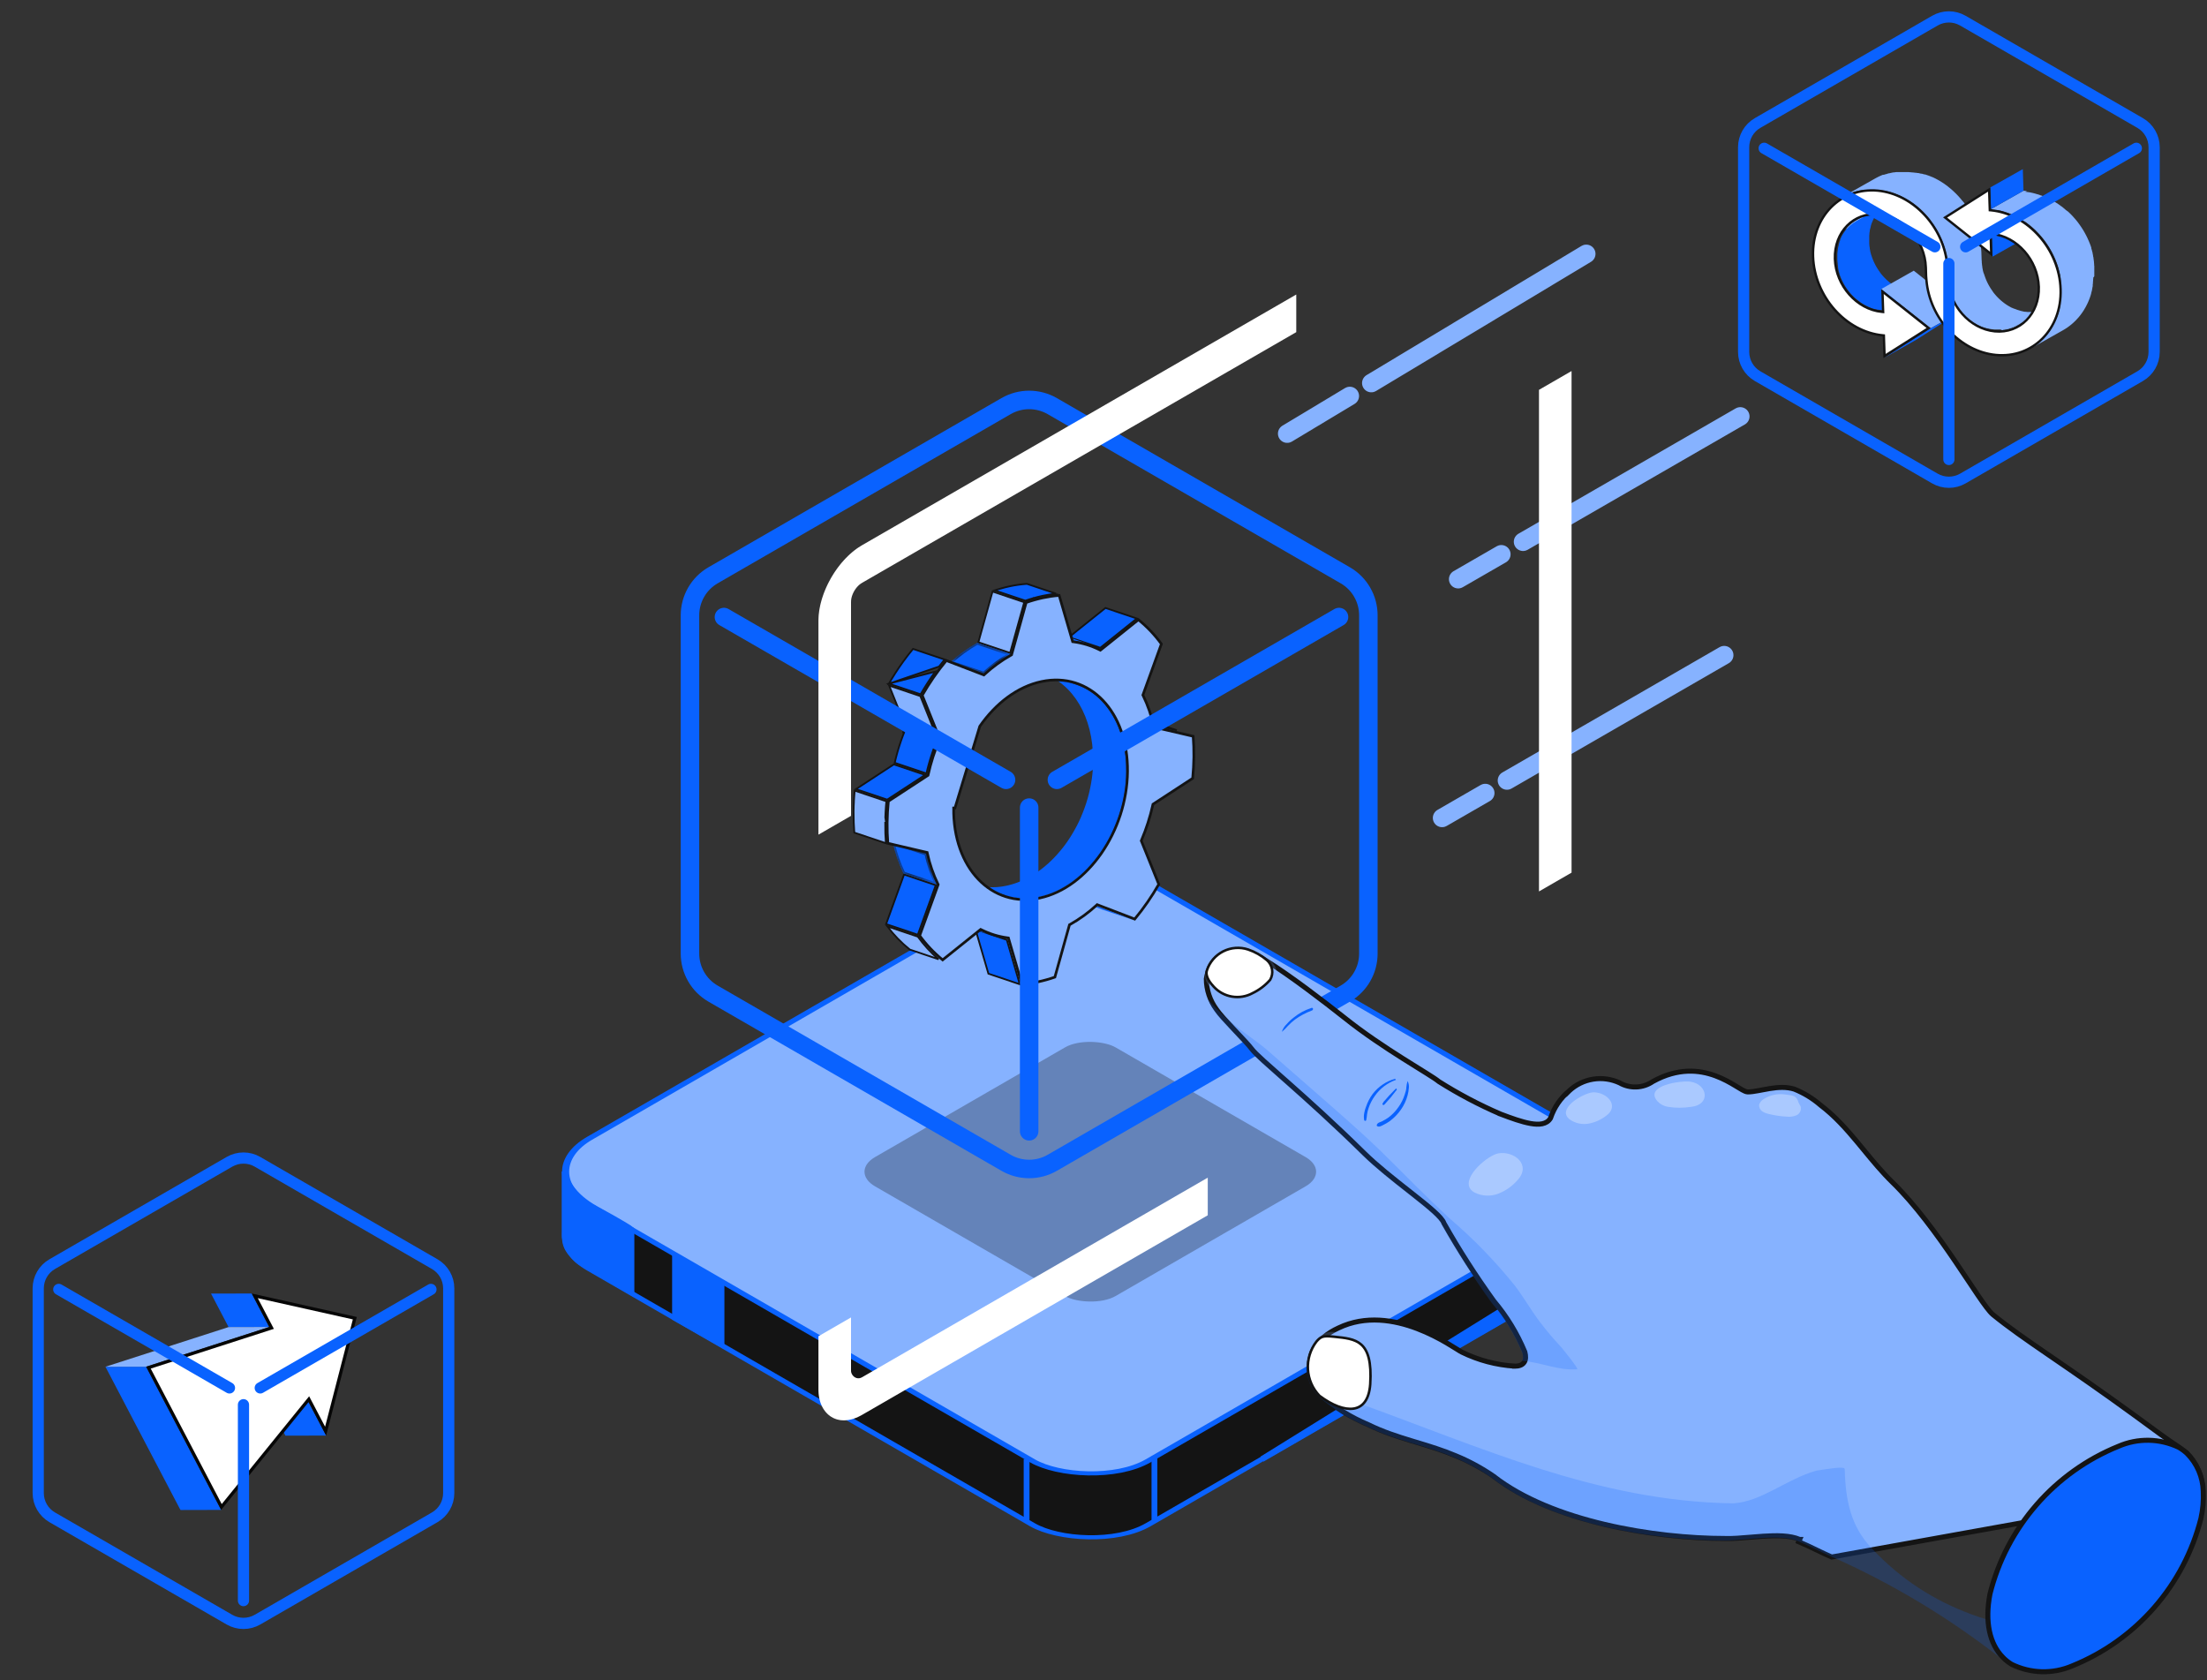 <svg width="176" height="134" viewBox="0 0 176 134" fill="none" xmlns="http://www.w3.org/2000/svg">
<rect x="0" y="0" width="176" height="134" fill="#333333" stroke="none"/>
<g clip-path="url(#clip0_1237_9612)">
<path d="M158.84 18.744L161.436 17.281L161.492 19.003L158.896 20.467L158.84 18.744Z" fill="#0962FF"/>
<path d="M148.029 17.556L150.617 16.092C150.278 16.285 149.979 16.541 149.737 16.848L147.148 18.311C147.391 18.005 147.691 17.748 148.031 17.556" fill="#86B2FF"/>
<path d="M152.673 23.31L152.513 23.291H152.458H152.423L152.341 23.274H152.317H152.287L152.145 23.239H152.101H152.077L151.993 23.213H151.969L151.875 23.183C151.69 23.118 151.511 23.04 151.338 22.947C151.27 22.912 151.202 22.872 151.134 22.832L150.934 22.703L150.91 22.684L150.806 22.611L150.783 22.592L150.691 22.519L150.637 22.477L150.557 22.408L150.51 22.366L150.428 22.291L150.373 22.237C150.348 22.213 150.324 22.19 150.3 22.164L150.246 22.107L150.176 22.032L150.124 21.973L150.058 21.895L150.009 21.834L149.924 21.726C149.923 21.721 149.923 21.716 149.924 21.712L149.827 21.578L149.806 21.547L149.715 21.408L149.682 21.352L149.62 21.251L149.585 21.185L149.533 21.088C149.519 21.065 149.51 21.041 149.498 21.018C149.486 20.994 149.465 20.954 149.451 20.921C149.437 20.888 149.427 20.872 149.418 20.848L149.376 20.752C149.364 20.723 149.352 20.695 149.343 20.667C149.329 20.637 149.317 20.607 149.307 20.575C149.296 20.547 149.286 20.519 149.277 20.488L149.242 20.389C149.242 20.373 149.242 20.356 149.225 20.337C149.209 20.319 149.202 20.258 149.192 20.218L149.176 20.166C149.164 20.112 149.15 20.058 149.138 20.003C149.137 19.995 149.137 19.988 149.138 19.98C149.126 19.928 149.117 19.879 149.107 19.827C149.106 19.817 149.106 19.806 149.107 19.796C149.107 19.74 149.089 19.683 149.081 19.629C149.081 19.629 149.081 19.608 149.081 19.599C149.081 19.542 149.07 19.483 149.065 19.427C149.066 19.422 149.066 19.417 149.065 19.413C149.065 19.349 149.065 19.288 149.065 19.227C149.065 19.166 149.065 19.147 149.065 19.107V19.074C149.065 19.05 149.065 19.024 149.065 19.001C149.065 18.977 149.065 18.886 149.065 18.829C149.065 18.817 149.065 18.808 149.065 18.798C149.065 18.747 149.07 18.695 149.079 18.643C149.079 18.643 149.079 18.624 149.079 18.615C149.079 18.558 149.096 18.502 149.105 18.448C149.105 18.448 149.105 18.424 149.105 18.413C149.105 18.354 149.126 18.297 149.14 18.241C149.154 18.184 149.169 18.128 149.185 18.074C149.185 18.062 149.185 18.048 149.185 18.036L149.199 17.994C149.204 17.972 149.211 17.951 149.218 17.93L149.232 17.885L149.253 17.826L149.272 17.777L149.293 17.721L149.314 17.671L149.336 17.622L149.364 17.561L149.385 17.514L149.413 17.455C149.42 17.44 149.428 17.426 149.437 17.412L149.479 17.33L149.498 17.299L149.562 17.191C149.587 17.151 149.613 17.109 149.642 17.069L149.66 17.043L149.752 16.921C149.995 16.612 150.296 16.353 150.637 16.158L148.048 17.622C147.708 17.814 147.408 18.071 147.166 18.377L147.076 18.497C147.069 18.506 147.063 18.515 147.058 18.525C147.029 18.566 147.001 18.605 146.975 18.648L146.909 18.758L146.893 18.789C146.876 18.815 146.862 18.843 146.848 18.869C146.834 18.895 146.848 18.869 146.848 18.888L146.834 18.914L146.806 18.973L146.785 19.02L146.756 19.081V19.104C146.757 19.113 146.757 19.122 146.756 19.13C146.749 19.146 146.743 19.163 146.738 19.18C146.729 19.197 146.722 19.215 146.716 19.234C146.716 19.253 146.702 19.269 146.698 19.286C146.694 19.294 146.69 19.303 146.686 19.311C146.686 19.311 146.686 19.333 146.686 19.344C146.686 19.356 146.686 19.373 146.669 19.389C146.664 19.41 146.658 19.43 146.651 19.45L146.636 19.495C146.637 19.5 146.637 19.506 146.636 19.512C146.636 19.512 146.636 19.526 146.636 19.533C146.622 19.587 146.606 19.643 146.594 19.7C146.582 19.754 146.571 19.813 146.561 19.869C146.56 19.876 146.56 19.883 146.561 19.89C146.561 19.89 146.561 19.89 146.561 19.907C146.561 19.961 146.545 20.017 146.538 20.074C146.539 20.08 146.539 20.087 146.538 20.093L146.523 20.246C146.525 20.253 146.525 20.26 146.523 20.267V20.441V20.512C146.523 20.512 146.523 20.535 146.523 20.547C146.523 20.559 146.523 20.622 146.523 20.66C146.523 20.721 146.523 20.782 146.535 20.843V20.867C146.535 20.921 146.547 20.975 146.554 21.032C146.554 21.032 146.554 21.05 146.554 21.06C146.554 21.069 146.554 21.079 146.554 21.088C146.554 21.135 146.568 21.182 146.575 21.227C146.576 21.238 146.576 21.249 146.575 21.26C146.575 21.279 146.575 21.3 146.575 21.319C146.575 21.338 146.587 21.38 146.594 21.411C146.601 21.441 146.594 21.427 146.594 21.436C146.594 21.481 146.615 21.526 146.627 21.571V21.596L146.641 21.651L146.676 21.768C146.68 21.787 146.686 21.805 146.693 21.822C146.693 21.822 146.693 21.846 146.693 21.855L146.716 21.921C146.716 21.95 146.735 21.98 146.747 22.008L146.782 22.1L146.815 22.185L146.827 22.211C146.827 22.234 146.848 22.258 146.858 22.279L146.891 22.354L146.938 22.448L146.973 22.521L147.025 22.616L147.062 22.684C147.081 22.717 147.1 22.75 147.121 22.783L147.156 22.841C147.185 22.886 147.213 22.931 147.244 22.976L147.265 23.004C147.295 23.051 147.328 23.096 147.361 23.14L147.42 23.218C147.429 23.229 147.438 23.239 147.446 23.251L147.495 23.312L147.564 23.39C147.58 23.409 147.597 23.43 147.615 23.449C147.634 23.467 147.66 23.5 147.684 23.524L147.738 23.58C147.761 23.606 147.787 23.63 147.811 23.653L147.865 23.705L147.881 23.724C147.957 23.792 148.032 23.858 148.117 23.919L148.135 23.936L148.175 23.966C148.253 24.027 148.331 24.086 148.411 24.143C148.491 24.199 148.552 24.235 148.625 24.277C148.698 24.319 148.759 24.355 148.827 24.387C148.896 24.421 148.957 24.453 149.023 24.482C149.084 24.51 149.145 24.533 149.209 24.559L149.392 24.623H149.42L149.564 24.663H149.592L149.724 24.696H149.747H149.766H149.79L149.87 24.712H149.905H149.936H149.957C150.009 24.712 150.063 24.729 150.115 24.733L152.673 23.31Z" fill="#0962FF"/>
<path d="M150.021 23.049L152.615 21.585L156.559 24.715L153.963 26.178L150.021 23.049Z" fill="#86B2FF"/>
<path d="M153.953 17.549L156.542 16.087C156.698 16.286 156.842 16.494 156.975 16.709L154.386 18.172C154.254 17.957 154.11 17.749 153.955 17.549" fill="#86B2FF"/>
<path d="M154.383 18.17L156.971 16.706C157.15 17.004 157.308 17.314 157.442 17.634L154.875 19.111C154.741 18.791 154.584 18.481 154.404 18.184" fill="#86B2FF"/>
<path d="M154.873 19.111L157.462 17.648C157.537 17.826 157.606 18.008 157.667 18.194L155.078 19.657C155.017 19.471 154.946 19.29 154.871 19.111" fill="#86B2FF"/>
<path d="M155.07 19.645L157.659 18.182C157.708 18.328 157.751 18.476 157.788 18.624L155.2 20.088C155.16 19.937 155.117 19.791 155.07 19.645Z" fill="#86B2FF"/>
<path d="M155.199 20.088L157.788 18.624C157.821 18.754 157.851 18.886 157.877 19.017L155.289 20.479C155.263 20.347 155.235 20.218 155.202 20.088" fill="#86B2FF"/>
<path d="M155.287 20.479L157.876 19.017C157.899 19.137 157.918 19.253 157.935 19.38L155.346 20.841C155.329 20.721 155.311 20.606 155.287 20.479Z" fill="#86B2FF"/>
<path d="M153.964 26.178L156.56 24.715L152.797 27.103L150.201 28.567L153.964 26.178Z" fill="#0962FF"/>
<path d="M163.483 24.498C163.051 24.74 162.566 24.871 162.071 24.879H161.8H161.68L161.522 24.861H161.482C161.419 24.861 161.358 24.839 161.296 24.825L161.181 24.799C161.087 24.773 160.993 24.744 160.899 24.715L160.788 24.675L160.649 24.62H160.623L160.477 24.555H160.456L160.325 24.486L160.301 24.472C160.254 24.449 160.209 24.423 160.165 24.395L160.127 24.373L160.014 24.3L159.986 24.282L159.847 24.185L159.821 24.164C159.786 24.138 159.75 24.112 159.717 24.084L159.642 24.023L159.574 23.966L159.501 23.9L159.433 23.839L159.379 23.785C159.355 23.762 159.329 23.738 159.306 23.712L159.251 23.656C159.228 23.632 159.207 23.606 159.183 23.58C159.165 23.562 159.147 23.542 159.131 23.521L159.066 23.444C159.047 23.425 159.03 23.404 159.014 23.383L158.929 23.274V23.26L158.833 23.126L158.811 23.096C158.781 23.051 158.75 23.004 158.722 22.957C158.694 22.91 158.698 22.919 158.689 22.903C158.68 22.886 158.647 22.834 158.628 22.799C158.609 22.764 158.602 22.754 158.59 22.733L158.538 22.637L158.503 22.566L158.456 22.47C158.444 22.446 158.435 22.42 158.423 22.397L158.381 22.3L158.348 22.215L158.312 22.124C158.312 22.095 158.291 22.067 158.282 22.037C158.272 22.006 158.258 21.973 158.249 21.94C158.239 21.907 158.237 21.902 158.232 21.886L158.169 21.724L158.155 21.672C158.141 21.618 158.127 21.564 158.115 21.509C158.115 21.509 158.115 21.493 158.115 21.486C158.103 21.434 158.094 21.385 158.084 21.333C158.085 21.323 158.085 21.312 158.084 21.302C158.084 21.246 158.065 21.189 158.058 21.135C158.058 21.135 158.058 21.114 158.058 21.105C158.058 21.048 158.044 20.989 158.039 20.933V20.919C158.039 20.858 158.039 20.794 158.028 20.733L158.004 20.053L157.976 19.707C157.976 19.631 157.962 19.559 157.952 19.483V19.434C157.954 19.419 157.954 19.404 157.952 19.389C157.784 18.188 157.303 17.052 156.557 16.095L156.522 16.052C156.486 16.005 156.449 15.958 156.409 15.913L156.359 15.852C156.307 15.791 156.256 15.732 156.202 15.673L156.176 15.645C156.129 15.596 156.082 15.544 156.032 15.494L155.976 15.436L155.846 15.313L155.811 15.275L155.787 15.257L155.769 15.238L155.649 15.13L155.625 15.108C155.543 15.04 155.463 14.972 155.378 14.906L155.345 14.876L155.251 14.803L155.175 14.748L155.053 14.661L155.006 14.628C154.895 14.553 154.785 14.485 154.672 14.417L154.533 14.337L154.493 14.318L154.389 14.261L154.364 14.247L154.34 14.235L154.248 14.191L154.201 14.167L154.086 14.115H154.067L153.933 14.056L153.893 14.042L153.796 14.002H153.782L153.742 13.986L153.662 13.958L153.603 13.939L153.526 13.911H153.498H153.465L153.389 13.887L153.328 13.871L153.253 13.849H153.215H153.192L153.116 13.831L153.055 13.816L152.977 13.798H152.93H152.916L152.834 13.781H152.777L152.679 13.765H152.641L152.559 13.753H152.504L152.368 13.736H152.349L152.184 13.722H152.142H152.041H151.726H151.66H151.58H151.474H151.405H151.389H151.311H151.227L151.133 13.734L151.048 13.748H151.036H150.987L150.857 13.774L150.784 13.791L150.669 13.819H150.636L150.57 13.835L150.528 13.849L150.375 13.896H150.356L150.226 13.941L150.168 13.934L150.121 13.951L150.071 13.972L150.008 13.998L149.916 14.04L149.857 14.066L149.758 14.115C149.742 14.122 149.726 14.13 149.711 14.139L149.565 14.216L146.977 15.68C147.024 15.652 147.071 15.626 147.12 15.603L147.167 15.577L147.268 15.53L147.325 15.502L147.419 15.461L147.48 15.436L147.579 15.396L147.624 15.379L147.753 15.332H147.774L147.925 15.285L147.967 15.273L148.066 15.247L148.184 15.219L148.254 15.203L148.384 15.177L148.447 15.165L148.532 15.151L148.624 15.137H148.709H148.805H148.871H148.979H149.052H149.4H149.532H149.575L149.758 15.151L149.895 15.167H149.942L150.031 15.179H150.069L150.172 15.195H150.224L150.311 15.212L150.368 15.226L150.45 15.243L150.509 15.257L150.587 15.278L150.645 15.292L150.723 15.313L150.782 15.332L150.86 15.355L150.918 15.374L150.998 15.4L151.055 15.421L151.135 15.45L151.189 15.471L151.288 15.508L151.325 15.525L151.46 15.582H151.481L151.598 15.636L151.646 15.659L151.735 15.704L151.784 15.73L151.89 15.784L151.928 15.805C151.975 15.831 152.022 15.857 152.067 15.885L152.21 15.972L152.236 15.986L152.373 16.076L152.401 16.095L152.446 16.127C152.49 16.156 152.533 16.186 152.575 16.217L152.643 16.269L152.747 16.346L152.867 16.443L153.006 16.563L153.034 16.586L153.147 16.685L153.175 16.711L153.229 16.765L153.361 16.892L153.415 16.949C153.469 17 153.52 17.055 153.571 17.111L153.585 17.125C153.641 17.186 153.693 17.248 153.745 17.309L153.794 17.368C153.834 17.415 153.872 17.462 153.909 17.511C154.683 18.487 155.178 19.652 155.345 20.886C155.345 20.902 155.345 20.919 155.345 20.935C155.345 21.008 155.364 21.084 155.368 21.171L155.397 21.519L155.42 22.208C155.42 22.27 155.42 22.331 155.42 22.392C155.419 22.397 155.419 22.403 155.42 22.408C155.42 22.462 155.42 22.519 155.437 22.573C155.437 22.573 155.437 22.592 155.437 22.601V22.63L155.458 22.768V22.801C155.458 22.82 155.458 22.841 155.458 22.86C155.458 22.879 155.472 22.921 155.477 22.952V22.978C155.477 23.023 155.496 23.067 155.507 23.112V23.138L155.521 23.192L155.557 23.312L155.573 23.364C155.574 23.375 155.574 23.386 155.573 23.397C155.573 23.42 155.59 23.442 155.597 23.463L155.627 23.55L155.663 23.639L155.698 23.726C155.698 23.726 155.698 23.743 155.698 23.752C155.698 23.762 155.719 23.797 155.729 23.82L155.764 23.896C155.778 23.929 155.794 23.959 155.809 23.99L155.844 24.063C155.863 24.093 155.879 24.126 155.896 24.157L155.933 24.225L155.992 24.324L156.027 24.383C156.053 24.428 156.084 24.472 156.112 24.515L156.133 24.548L156.23 24.682H156.242L156.298 24.759L156.326 24.792L156.376 24.854L156.442 24.931L156.493 24.99L156.564 25.065L156.616 25.122L156.689 25.195L156.745 25.249L156.762 25.265L156.811 25.31L156.884 25.374L156.952 25.432L157.028 25.494L157.046 25.51L157.131 25.574L157.159 25.595L157.286 25.684H157.298L157.324 25.703L157.439 25.774L157.475 25.797L157.501 25.811L157.611 25.875L157.635 25.887L157.703 25.924L157.766 25.955H157.788L157.896 26.004L157.934 26.021L157.959 26.032L158.082 26.082H158.098L158.209 26.122L158.268 26.141H158.301L158.423 26.178H158.451L158.635 26.221C158.691 26.221 158.748 26.244 158.807 26.251H158.833C158.889 26.261 158.945 26.268 159.002 26.273H159.11H159.216H159.244H159.308H159.515C160 26.259 160.475 26.128 160.899 25.891L163.483 24.498Z" fill="#86B2FF"/>
<path d="M159.502 26.343L162.091 24.879C162.164 24.879 162.234 24.879 162.305 24.865L159.716 26.329C159.646 26.329 159.575 26.329 159.502 26.343Z" fill="#86B2FF"/>
<path d="M159.715 26.329L162.303 24.865C162.379 24.865 162.456 24.849 162.539 24.834L159.95 26.298C159.875 26.298 159.8 26.322 159.715 26.329Z" fill="#86B2FF"/>
<path d="M159.943 26.298L162.532 24.834C162.619 24.818 162.706 24.799 162.791 24.778L160.202 26.239C160.118 26.263 160.03 26.282 159.943 26.298Z" fill="#86B2FF"/>
<path d="M160.202 26.24L162.79 24.778C162.9 24.748 163.009 24.712 163.115 24.67L160.526 26.134C160.419 26.175 160.31 26.21 160.199 26.24" fill="#86B2FF"/>
<path d="M160.523 26.134L163.112 24.67C163.236 24.621 163.356 24.564 163.472 24.498L160.883 25.962C160.768 26.026 160.648 26.084 160.526 26.134" fill="#86B2FF"/>
<path d="M158.771 16.676L161.36 15.212C161.452 15.212 161.544 15.231 161.635 15.245L159.047 16.709C158.955 16.695 158.863 16.683 158.771 16.676Z" fill="#86B2FF"/>
<path d="M167.013 22.025C167.013 22.006 167.013 21.985 167.013 21.966V21.834C167.013 21.818 167.013 21.801 167.013 21.785C167.013 21.726 167.013 21.667 167.013 21.608V21.451C167.013 21.434 167.013 21.418 167.013 21.401V21.295C167.013 21.281 167.013 21.267 167.013 21.255C167.013 21.244 167.013 21.18 167.001 21.142V21.081C167.001 21.048 167.001 21.015 166.989 20.982C166.977 20.949 166.989 20.963 166.989 20.954C166.99 20.942 166.99 20.93 166.989 20.919C166.989 20.884 166.989 20.846 166.973 20.811C166.974 20.791 166.974 20.771 166.973 20.752L166.951 20.634V20.596C166.951 20.538 166.928 20.479 166.914 20.422C166.915 20.408 166.915 20.394 166.914 20.38C166.914 20.335 166.893 20.29 166.883 20.246V20.22V20.194C166.867 20.13 166.848 20.064 166.829 19.999C166.83 19.994 166.83 19.989 166.829 19.985C166.813 19.923 166.795 19.862 166.773 19.801V19.777C166.773 19.777 166.773 19.759 166.773 19.749C166.773 19.74 166.756 19.702 166.749 19.681L166.726 19.61C166.726 19.587 166.709 19.563 166.7 19.542L166.674 19.471C166.664 19.449 166.655 19.427 166.648 19.403L166.62 19.337L166.591 19.267L166.577 19.229L166.563 19.201L166.535 19.137C166.526 19.114 166.516 19.091 166.504 19.069L166.476 19.008C166.476 18.984 166.455 18.961 166.443 18.937L166.415 18.878L166.38 18.808C166.38 18.789 166.361 18.77 166.349 18.751L166.314 18.681L166.283 18.624C166.269 18.601 166.257 18.577 166.245 18.554C166.234 18.53 166.224 18.518 166.213 18.5C166.201 18.481 166.187 18.453 166.173 18.429L166.142 18.375C166.128 18.351 166.114 18.328 166.097 18.304C166.088 18.287 166.078 18.271 166.067 18.255L166.05 18.229L165.98 18.121L165.949 18.074L165.883 17.98L165.85 17.932C165.827 17.898 165.801 17.863 165.772 17.826L165.754 17.798L165.652 17.664C165.601 17.598 165.549 17.535 165.497 17.474C165.443 17.412 165.389 17.349 165.332 17.29L165.316 17.269L165.154 17.099L165.128 17.073C165.074 17.019 165.019 16.965 164.963 16.913L164.949 16.899L164.923 16.876L164.758 16.758L164.706 16.713L164.65 16.662L164.596 16.617L164.539 16.57L164.485 16.525L164.426 16.478L164.398 16.454H164.382C164.33 16.412 164.276 16.372 164.222 16.334L164.2 16.318L164.05 16.212L164.029 16.198H164.017L163.871 16.102L163.843 16.085L163.718 16.007H163.697L163.673 15.993L163.57 15.934L163.53 15.913L163.386 15.836H163.367L163.25 15.777L163.203 15.756L163.108 15.711H163.087L163.052 15.694L162.972 15.662L162.916 15.638L162.833 15.605L162.798 15.591H162.774L162.697 15.563L162.638 15.539L162.558 15.513L162.515 15.499H162.499L162.421 15.476L162.36 15.457L162.278 15.433L162.231 15.421L162.148 15.4L162.092 15.386L162.007 15.367L161.955 15.356L161.835 15.332H161.812L161.671 15.311C161.579 15.297 161.487 15.287 161.395 15.278L158.807 16.742C158.901 16.742 158.993 16.761 159.084 16.775L159.228 16.798H159.266L159.346 16.758L159.402 16.77L159.484 16.789L159.548 16.803L159.623 16.822L159.684 16.838L159.764 16.862L159.823 16.878L159.901 16.904L159.96 16.923L160.04 16.949L160.101 16.97L160.176 16.998L160.237 17.022L160.317 17.052L160.376 17.078L160.454 17.111L160.513 17.137L160.605 17.179L160.652 17.203L160.769 17.259H160.79C160.84 17.283 160.887 17.309 160.934 17.335L160.976 17.358L161.078 17.417L161.125 17.443L161.247 17.518L161.275 17.537C161.325 17.568 161.374 17.598 161.421 17.631L161.454 17.655L161.605 17.758L161.628 17.775L161.786 17.897L161.833 17.932L161.889 17.98C161.909 17.993 161.927 18.008 161.944 18.024L162.002 18.071L162.054 18.116L162.111 18.165L162.162 18.212L162.217 18.262L162.259 18.299C162.313 18.354 162.37 18.405 162.421 18.46L162.447 18.488C162.504 18.543 162.558 18.599 162.61 18.657L162.628 18.676L162.791 18.862C162.845 18.925 162.897 18.989 162.946 19.055C162.953 19.06 162.958 19.067 162.963 19.074L163.064 19.206L163.085 19.236L163.163 19.342L163.193 19.389C163.217 19.42 163.238 19.45 163.259 19.483L163.29 19.53L163.36 19.639L163.381 19.672L163.414 19.723L163.457 19.794L163.487 19.848L163.53 19.919L163.56 19.973L163.598 20.043C163.61 20.062 163.619 20.081 163.629 20.1L163.666 20.168L163.694 20.227L163.73 20.297L163.758 20.356L163.793 20.427C163.793 20.446 163.81 20.467 163.819 20.486L163.852 20.556L163.878 20.618C163.887 20.641 163.897 20.664 163.909 20.686L163.935 20.754L163.963 20.822C163.963 20.846 163.982 20.867 163.989 20.89C163.996 20.914 164.007 20.938 164.015 20.961C164.022 20.985 164.031 21.006 164.04 21.027L164.064 21.1C164.064 21.121 164.08 21.145 164.087 21.166C164.095 21.187 164.099 21.203 164.106 21.22L164.163 21.404V21.418C164.182 21.484 164.198 21.547 164.215 21.613L164.229 21.665C164.229 21.709 164.25 21.754 164.259 21.799C164.269 21.844 164.259 21.827 164.271 21.841L164.306 22.015C164.305 22.03 164.305 22.045 164.306 22.06L164.328 22.18C164.326 22.199 164.326 22.218 164.328 22.237C164.328 22.274 164.328 22.31 164.344 22.347V22.408C164.344 22.444 164.344 22.477 164.356 22.51C164.357 22.53 164.357 22.55 164.356 22.571C164.356 22.608 164.356 22.644 164.356 22.681C164.356 22.719 164.356 22.717 164.356 22.733V22.841C164.356 22.855 164.356 22.872 164.356 22.889V23.046C164.356 23.107 164.356 23.169 164.356 23.23V23.282C164.356 23.326 164.356 23.369 164.356 23.411C164.357 23.431 164.357 23.452 164.356 23.472C164.356 23.515 164.356 23.555 164.356 23.595C164.356 23.634 164.356 23.634 164.356 23.653C164.356 23.672 164.356 23.762 164.344 23.816C164.344 23.872 164.344 23.929 164.325 23.985V24.042C164.325 24.079 164.313 24.119 164.309 24.159C164.304 24.199 164.309 24.199 164.309 24.218C164.309 24.237 164.297 24.296 164.29 24.333C164.283 24.371 164.29 24.371 164.29 24.39C164.29 24.409 164.271 24.484 164.262 24.531C164.261 24.54 164.261 24.548 164.262 24.557C164.247 24.611 164.236 24.668 164.222 24.722L164.207 24.771C164.207 24.809 164.186 24.846 164.177 24.884L164.156 24.952C164.156 24.985 164.135 25.016 164.125 25.049C164.116 25.082 164.109 25.093 164.102 25.117C164.095 25.141 164.08 25.178 164.071 25.209L164.04 25.287C164.04 25.315 164.019 25.343 164.007 25.371C163.996 25.399 163.986 25.423 163.977 25.447L163.942 25.527C163.93 25.557 163.916 25.588 163.902 25.618L163.866 25.691L163.824 25.781L163.789 25.849C163.765 25.891 163.744 25.934 163.72 25.974C163.712 25.991 163.702 26.007 163.692 26.023C163.662 26.08 163.629 26.136 163.593 26.19L163.509 26.32L163.485 26.357L163.419 26.449L163.389 26.491L163.323 26.581L163.294 26.616L163.259 26.661L163.158 26.781C163.144 26.797 163.132 26.814 163.118 26.828C163.104 26.842 163.04 26.913 163.003 26.955C162.994 26.962 162.986 26.971 162.979 26.981L162.836 27.122L162.796 27.16L162.683 27.261L162.635 27.301C162.591 27.341 162.544 27.379 162.494 27.416L162.478 27.43L162.318 27.55L162.271 27.581L162.144 27.666L162.094 27.699L161.92 27.802L164.509 26.338L164.683 26.235L164.732 26.202L164.857 26.12L164.904 26.087C164.961 26.047 165.015 26.009 165.066 25.967L165.083 25.953C165.13 25.917 165.177 25.877 165.224 25.84L165.269 25.799L165.384 25.696L165.424 25.658L165.568 25.517L165.589 25.491C165.629 25.451 165.667 25.409 165.704 25.366L165.747 25.32L165.848 25.197L165.869 25.169L165.883 25.155L165.911 25.117L165.977 25.028L166.008 24.985L166.074 24.893C166.081 24.881 166.089 24.869 166.097 24.858L166.18 24.731C166.213 24.675 166.245 24.62 166.278 24.562L166.307 24.515L166.373 24.39L166.389 24.362C166.389 24.362 166.389 24.336 166.408 24.322L166.453 24.232L166.488 24.157C166.502 24.126 166.516 24.096 166.528 24.065L166.547 24.025L166.561 23.988L166.594 23.91L166.627 23.825L166.655 23.747L166.671 23.705C166.675 23.689 166.681 23.673 166.688 23.658C166.688 23.634 166.702 23.611 166.711 23.587C166.721 23.564 166.73 23.524 166.742 23.491C166.754 23.458 166.742 23.446 166.761 23.423C166.78 23.399 166.761 23.404 166.761 23.397C166.761 23.39 166.775 23.338 166.784 23.307C166.794 23.277 166.784 23.277 166.796 23.26C166.808 23.244 166.824 23.154 166.836 23.1V23.077L166.864 22.933C166.864 22.914 166.864 22.896 166.876 22.877C166.888 22.858 166.876 22.83 166.888 22.806V22.761C166.889 22.742 166.889 22.722 166.888 22.703C166.888 22.663 166.9 22.623 166.904 22.583V22.531C166.904 22.531 166.904 22.517 166.904 22.51L166.918 22.359C166.918 22.312 166.918 22.265 166.93 22.215V22.192C166.93 22.173 166.93 22.154 166.93 22.135C166.93 22.117 167.01 22.067 167.013 22.025Z" fill="#86B2FF"/>
<path d="M158.715 14.951L161.311 13.487L161.367 15.212L158.771 16.676L158.715 14.951Z" fill="#0962FF"/>
<path d="M150.17 24.77L150.12 23.248L153.799 26.163L150.285 28.39L150.234 26.832L150.231 26.749L150.149 26.741C147.193 26.457 144.69 23.634 144.586 20.445C144.482 17.264 146.807 14.928 149.752 15.204C152.6 15.487 155.019 18.119 155.287 21.167C155.287 21.167 155.287 21.167 155.287 21.167L155.315 21.512L155.338 22.2C155.408 24.332 157.08 26.229 159.078 26.423C161.088 26.617 162.656 25.013 162.586 22.874C162.517 20.742 160.847 18.841 158.849 18.651L158.742 18.64L158.746 18.747L158.796 20.267L155.114 17.346L158.626 15.118L158.677 16.679L158.68 16.762L158.763 16.769C161.718 17.054 164.221 19.875 164.325 23.066C164.43 26.25 162.108 28.587 159.162 28.304C156.313 28.029 153.892 25.396 153.627 22.349C153.627 22.349 153.627 22.349 153.627 22.349L153.599 22.005L153.578 21.318L153.578 21.318C153.508 19.184 151.836 17.286 149.838 17.093C147.828 16.898 146.257 18.503 146.327 20.644C146.397 22.779 148.069 24.674 150.067 24.867L150.174 24.878L150.17 24.77Z" fill="white" stroke="#141414" stroke-width="0.188"/>
</g>
<g clip-path="url(#clip1_1237_9612)">
<path d="M24.608 111.808L21.364 111.813L22.762 114.485L26.009 114.48L24.608 111.808Z" fill="#0962FF"/>
<path d="M20.075 103.15L16.828 103.156L18.229 105.828L21.474 105.82L20.075 103.15Z" fill="#0962FF"/>
<path d="M11.653 108.988L8.409 108.992L14.391 120.415L17.636 120.407L11.653 108.988Z" fill="#0962FF"/>
<path d="M21.474 105.82L18.228 105.828L8.409 108.992L11.653 108.988L21.474 105.82Z" fill="#86B2FF"/>
<path d="M21.512 105.942L11.837 109.063L17.659 120.175L24.508 111.727L24.631 111.576L24.721 111.749L25.967 114.126L28.295 105.119L20.316 103.336L21.587 105.76L21.657 105.895L21.512 105.942Z" fill="white" stroke="#060606" stroke-width="0.256"/>
</g>
<rect x="0.401" width="51.439" height="51.439" rx="5.329" transform="matrix(0.866 -0.5 0.866 0.5 42.054 98.736)" fill="#141414" stroke="#0962FF" stroke-width="0.463"/>
<rect x="0.401" width="51.439" height="51.439" rx="5.329" transform="matrix(0.866 -0.5 0.866 0.5 42.054 93.639)" fill="#86B2FF" stroke="#0962FF" stroke-width="0.463"/>
<rect opacity="0.3" width="22.157" height="22.157" rx="2.327" transform="matrix(0.866 -0.5 0.866 0.5 67.76 93.438)" fill="#141414"/>
<path d="M45.025 98.296V93.42C45.025 93.96 45.535 95.32 47.574 96.432C49.613 97.544 50.277 97.977 50.355 98.054V103.059L46.184 100.603C45.967 100.44 45.573 100.07 45.295 99.607C45.06 99.218 45.025 98.751 45.025 98.296Z" fill="#0962FF" stroke="#0962FF" stroke-width="0.463"/>
<path d="M128.764 93.42V98.749" stroke="#0962FF" stroke-width="0.463"/>
<path d="M81.867 116.359V121.224" stroke="#0962FF" stroke-width="0.463"/>
<path d="M92.062 116.127V121.224" stroke="#0962FF" stroke-width="0.463"/>
<path d="M125.659 98.771V96.895C125.659 96.895 126.881 96.311 127.513 95.737C128.04 95.258 128.598 94.241 128.812 93.83C128.835 93.786 128.903 93.803 128.903 93.852V97.943C128.903 98.629 128.83 99.344 128.44 99.907C127.942 100.627 127.132 101.054 126.375 101.492L100.635 116.359L123.906 101.922C124.996 101.246 125.659 100.054 125.659 98.771Z" fill="#0962FF" stroke="#0962FF" stroke-width="0.463"/>
<path d="M53.83 105.098V100.232L57.537 102.549V107.183L53.83 105.098Z" fill="#0962FF" stroke="#0962FF" stroke-width="0.463"/>
<path d="M154.3 1.647C154.99 1.248 155.841 1.248 156.531 1.647L170.668 9.808C171.358 10.207 171.784 10.944 171.784 11.741V28.064C171.784 28.862 171.358 29.598 170.668 29.997L156.531 38.159C155.841 38.557 154.99 38.557 154.3 38.159L140.163 29.997C139.473 29.598 139.048 28.862 139.048 28.064V11.741C139.048 10.944 139.473 10.207 140.163 9.808L154.3 1.647Z" stroke="#0962FF" stroke-width="0.893"/>
<path d="M140.686 11.824L154.299 19.68" stroke="#0962FF" stroke-width="0.893" stroke-linecap="round"/>
<path d="M170.367 11.824L156.754 19.68" stroke="#0962FF" stroke-width="0.893" stroke-linecap="round"/>
<path d="M155.416 21.018L155.416 36.64" stroke="#0962FF" stroke-width="0.893" stroke-linecap="round"/>
<path d="M80.228 32.387C81.369 31.728 82.775 31.728 83.916 32.387L107.278 45.875C108.419 46.533 109.122 47.751 109.122 49.069V76.044C109.122 77.362 108.419 78.579 107.278 79.238L83.916 92.726C82.775 93.385 81.369 93.385 80.228 92.726L56.867 79.238C55.726 78.579 55.023 77.362 55.023 76.044V49.069C55.023 47.751 55.726 46.533 56.867 45.875L80.228 32.387Z" stroke="#0962FF" stroke-width="1.475"/>
<path d="M90.539 73.421L87.876 72.525L84.869 71.37L87.532 72.266L90.539 73.421Z" fill="#0962FF"/>
<path d="M93.846 58.233L92.149 57.837L90.893 57.415L92.588 57.809L93.846 58.233Z" fill="#0962FF" stroke="#141414" stroke-width="0.141"/>
<path d="M80.291 74.948L81.322 78.488L78.822 77.647L77.791 74.107L80.291 74.948Z" fill="#0962FF" stroke="#141414" stroke-width="0.141"/>
<path d="M90.659 49.322L87.745 51.658L85.241 50.816L88.155 48.481L90.659 49.322Z" fill="#0962FF" stroke="#141414" stroke-width="0.141"/>
<path d="M85.821 54.596L83.158 53.701C85.552 54.506 87.203 57.153 87.166 60.649C87.166 60.724 87.166 60.798 87.166 60.874C87.166 60.899 87.166 60.923 87.166 60.948C87.166 60.998 87.166 61.048 87.159 61.099C87.159 61.108 87.159 61.118 87.159 61.129C87.159 61.223 87.147 61.317 87.139 61.411C87.139 61.434 87.139 61.455 87.139 61.478C87.131 61.577 87.12 61.677 87.11 61.776L87.103 61.83C87.092 61.919 87.081 62.008 87.069 62.096L87.061 62.151C87.046 62.25 87.031 62.348 87.013 62.446C87.013 62.47 87.005 62.495 87 62.52C86.99 62.582 86.978 62.645 86.965 62.706C86.965 62.732 86.955 62.758 86.949 62.784C86.933 62.864 86.916 62.944 86.899 63.02V63.031C86.88 63.116 86.86 63.2 86.838 63.283C86.838 63.307 86.827 63.332 86.82 63.357C86.804 63.418 86.788 63.475 86.771 63.54L86.75 63.619C86.734 63.676 86.716 63.736 86.699 63.792C86.694 63.813 86.686 63.833 86.681 63.854C86.657 63.932 86.632 64.01 86.608 64.09L86.592 64.134C86.572 64.196 86.55 64.258 86.528 64.321L86.501 64.399L86.445 64.553L86.414 64.635C86.394 64.688 86.373 64.74 86.353 64.793L86.325 64.862C86.294 64.938 86.263 65.012 86.231 65.086C86.232 65.09 86.232 65.093 86.231 65.096C86.202 65.167 86.17 65.237 86.138 65.307L86.106 65.376L86.036 65.527L85.999 65.602C85.972 65.657 85.945 65.712 85.917 65.768C85.907 65.788 85.897 65.808 85.886 65.828C85.848 65.901 85.811 65.974 85.768 66.047L85.749 66.083C85.715 66.143 85.682 66.201 85.648 66.263L85.609 66.331C85.579 66.383 85.549 66.434 85.518 66.485L85.482 66.546C85.434 66.624 85.386 66.702 85.337 66.782C85.328 66.796 85.319 66.81 85.309 66.823C85.267 66.889 85.225 66.954 85.181 67.019L85.144 67.072C85.093 67.146 85.042 67.219 84.989 67.292L84.962 67.329C84.916 67.392 84.868 67.454 84.821 67.516L84.786 67.562C84.71 67.661 84.632 67.758 84.55 67.853L84.523 67.885C84.443 67.981 84.362 68.075 84.278 68.167L84.253 68.195C84.168 68.288 84.082 68.379 83.994 68.469L83.972 68.49C83.883 68.581 83.792 68.669 83.699 68.755L83.681 68.772L83.525 68.915L83.495 68.939L83.365 69.051L83.309 69.099L83.203 69.184L83.139 69.235L83.037 69.314L82.97 69.364C82.937 69.39 82.903 69.414 82.869 69.439L82.803 69.486L82.693 69.562L82.633 69.604L82.496 69.693L82.461 69.716L82.288 69.822L82.24 69.85C82.198 69.875 82.156 69.899 82.113 69.924L82.047 69.959C82.01 69.98 81.973 70 81.935 70.019L81.865 70.057L81.755 70.111L81.683 70.147L81.565 70.198L81.495 70.229C81.454 70.248 81.413 70.264 81.372 70.282L81.313 70.307L81.132 70.378C81.071 70.401 81.008 70.422 80.947 70.444L80.886 70.463L80.76 70.503L80.697 70.522L80.538 70.565L80.476 70.582C80.405 70.599 80.334 70.616 80.262 70.631L80.058 70.67L79.993 70.681L79.853 70.703L79.78 70.713C79.735 70.713 79.692 70.723 79.647 70.727L79.577 70.734L79.426 70.746H79.378L79.163 70.752H79.108C79.053 70.752 78.998 70.752 78.943 70.752H78.865C78.796 70.752 78.725 70.744 78.655 70.738H78.645C78.579 70.733 78.513 70.725 78.448 70.717L78.383 70.709L78.258 70.689L78.192 70.677C78.147 70.669 78.101 70.661 78.055 70.65L78.007 70.641C77.945 70.626 77.889 70.612 77.825 70.596L77.788 70.586L77.645 70.545L77.518 70.504L80.181 71.4L80.288 71.434L80.309 71.441L80.452 71.481L80.49 71.492C80.55 71.508 80.608 71.522 80.671 71.537L80.72 71.546L80.856 71.573L80.922 71.585L81.047 71.604L81.086 71.61H81.112C81.177 71.618 81.243 71.625 81.309 71.631H81.32C81.389 71.631 81.46 71.641 81.53 71.644H81.59C81.644 71.644 81.699 71.644 81.755 71.644H81.81C81.881 71.644 81.953 71.644 82.025 71.638H82.033H82.073L82.224 71.627L82.294 71.62L82.427 71.605L82.5 71.596C82.547 71.596 82.593 71.582 82.64 71.574L82.705 71.564L82.909 71.525C82.98 71.51 83.052 71.493 83.122 71.475L83.185 71.459L83.344 71.414L83.383 71.403L83.405 71.396L83.533 71.356L83.594 71.336C83.655 71.316 83.712 71.294 83.779 71.271C83.84 71.249 83.897 71.225 83.961 71.201L84.022 71.176L84.14 71.123L84.21 71.092L84.327 71.039L84.4 71.005L84.51 70.949L84.581 70.913C84.618 70.894 84.655 70.873 84.699 70.853L84.765 70.817L84.892 70.743L84.939 70.716C84.998 70.681 85.057 70.645 85.112 70.609L85.148 70.586L85.285 70.497L85.345 70.457L85.454 70.38L85.519 70.333L85.622 70.257L85.689 70.207C85.723 70.182 85.756 70.155 85.79 70.129L85.854 70.078L85.959 69.992L86.017 69.945C86.06 69.908 86.103 69.871 86.145 69.833C86.156 69.825 86.166 69.816 86.176 69.807C86.229 69.761 86.281 69.714 86.333 69.665L86.34 69.659L86.35 69.649C86.444 69.562 86.534 69.475 86.624 69.384L86.645 69.361C86.732 69.273 86.82 69.181 86.905 69.088L86.929 69.061C87.013 68.969 87.094 68.874 87.175 68.779C87.184 68.769 87.193 68.757 87.202 68.746C87.281 68.652 87.359 68.554 87.438 68.456L87.45 68.441L87.473 68.409C87.52 68.347 87.567 68.285 87.613 68.222L87.64 68.186C87.693 68.113 87.744 68.04 87.796 67.966L87.832 67.911C87.876 67.848 87.918 67.783 87.961 67.717C87.97 67.703 87.98 67.69 87.988 67.675C88.038 67.6 88.085 67.522 88.133 67.44C88.137 67.433 88.141 67.426 88.146 67.42L88.17 67.377C88.2 67.326 88.231 67.276 88.26 67.225L88.299 67.157L88.401 66.976L88.42 66.941C88.46 66.868 88.497 66.795 88.537 66.722L88.568 66.66C88.596 66.606 88.624 66.551 88.651 66.495L88.669 66.459L88.687 66.421L88.758 66.27L88.79 66.201C88.822 66.13 88.852 66.06 88.883 65.99C88.883 65.986 88.883 65.983 88.883 65.98C88.915 65.906 88.945 65.832 88.976 65.756C88.986 65.733 88.995 65.71 89.003 65.686C89.024 65.633 89.046 65.582 89.066 65.528L89.08 65.491C89.086 65.477 89.09 65.461 89.096 65.447L89.153 65.293C89.161 65.267 89.171 65.241 89.18 65.215L89.244 65.029C89.244 65.013 89.253 64.998 89.259 64.984C89.284 64.906 89.308 64.828 89.332 64.748C89.338 64.727 89.345 64.706 89.351 64.684C89.369 64.627 89.385 64.567 89.4 64.512L89.411 64.478C89.411 64.463 89.419 64.447 89.423 64.432C89.439 64.372 89.456 64.314 89.471 64.251C89.478 64.226 89.484 64.201 89.49 64.176C89.511 64.093 89.531 64.01 89.55 63.925V63.912C89.568 63.832 89.586 63.752 89.601 63.676C89.607 63.652 89.612 63.626 89.616 63.6C89.629 63.537 89.641 63.476 89.652 63.413C89.652 63.397 89.652 63.382 89.661 63.365V63.339C89.679 63.241 89.694 63.143 89.708 63.044C89.708 63.027 89.714 63.008 89.716 62.99C89.729 62.902 89.74 62.812 89.751 62.724L89.758 62.669C89.768 62.571 89.779 62.47 89.787 62.371C89.787 62.349 89.787 62.328 89.787 62.305C89.795 62.211 89.801 62.117 89.807 62.022C89.807 62.015 89.807 62.008 89.807 62V61.992C89.807 61.942 89.807 61.893 89.814 61.843C89.814 61.817 89.814 61.792 89.814 61.768C89.814 61.692 89.814 61.617 89.814 61.542C89.862 58.043 88.211 55.396 85.821 54.596Z" fill="#0962FF"/>
<path d="M79.1 74.602L76.437 73.707C76.142 73.607 75.853 73.487 75.574 73.348L78.237 74.244C78.516 74.383 78.805 74.503 79.1 74.602Z" fill="#0962FF"/>
<path d="M84.232 50.483L86.895 51.379C86.488 51.242 86.068 51.144 85.642 51.087L82.978 50.191C83.405 50.248 83.824 50.346 84.232 50.483Z" fill="#0962FF"/>
<path d="M74.624 70.589L73.191 74.542L70.663 73.692L72.095 69.738L74.624 70.589Z" fill="#0962FF" stroke="#141414" stroke-width="0.141"/>
<path d="M73.191 74.692C73.671 75.356 74.227 75.962 74.848 76.496L72.558 75.725C71.883 75.186 71.28 74.564 70.762 73.874L73.191 74.692Z" fill="#86B2FF" stroke="#141414" stroke-width="0.141"/>
<path d="M81.679 48.023L80.551 52.068L78.022 51.218L79.15 47.172L81.679 48.023Z" fill="#86B2FF" stroke="#141414" stroke-width="0.141"/>
<path d="M83.165 47.581L83.151 47.512C83.021 47.539 82.892 47.57 82.763 47.602L82.763 47.602L82.762 47.602L82.637 47.635L82.637 47.635L82.636 47.636L82.377 47.708L82.377 47.707L82.375 47.708L82.168 47.77L82.168 47.77L82.167 47.77L82.065 47.802L82.065 47.802L82.064 47.803C81.964 47.834 81.864 47.867 81.764 47.902L79.322 47.081C79.362 47.067 79.403 47.054 79.444 47.041L79.546 47.01L79.546 47.01L79.7 46.962L79.751 46.948L79.751 46.948L79.752 46.948C79.837 46.923 79.923 46.9 80.009 46.877L80.009 46.877L80.01 46.877L80.135 46.843C80.262 46.812 80.39 46.781 80.517 46.754L80.517 46.754C80.97 46.658 81.429 46.593 81.891 46.559L84.22 47.342C83.861 47.38 83.504 47.436 83.151 47.512L83.165 47.581ZM83.165 47.581C83.568 47.495 83.975 47.434 84.385 47.397L81.765 47.977C81.871 47.94 81.978 47.904 82.086 47.87L82.188 47.838L82.396 47.776L82.655 47.704L82.78 47.671C82.909 47.639 83.037 47.608 83.165 47.581Z" fill="#0962FF" stroke="#141414" stroke-width="0.141"/>
<path d="M74.716 70.545L72.053 69.649C71.671 68.863 71.385 68.034 71.199 67.179L73.862 68.075C74.048 68.93 74.334 69.759 74.716 70.545Z" fill="#0962FF"/>
<mask id="mask0_1237_9612" style="mask-type:luminance" maskUnits="userSpaceOnUse" x="71" y="67" width="4" height="4">
<path d="M74.716 70.545L72.053 69.649C71.671 68.863 71.385 68.034 71.199 67.179L73.862 68.075C74.048 68.93 74.334 69.759 74.716 70.545Z" fill="white"/>
</mask>
<g mask="url(#mask0_1237_9612)">
<path d="M73.802 68.13C73.977 68.921 74.238 69.691 74.581 70.425L72.103 69.592C71.749 68.856 71.478 68.082 71.296 67.286L73.802 68.13Z" fill="#0962FF" stroke="#141414" stroke-width="0.141"/>
</g>
<path d="M78.458 53.714L75.795 52.818C76.446 52.219 77.164 51.697 77.935 51.264L80.598 52.159C79.827 52.593 79.109 53.114 78.458 53.714Z" fill="#0962FF"/>
<mask id="mask1_1237_9612" style="mask-type:luminance" maskUnits="userSpaceOnUse" x="75" y="51" width="6" height="3">
<path d="M78.458 53.714L75.795 52.818C76.446 52.219 77.164 51.698 77.935 51.264L80.598 52.159C79.827 52.593 79.109 53.115 78.458 53.714Z" fill="white"/>
</mask>
<g mask="url(#mask1_1237_9612)">
<path d="M80.426 52.176C79.714 52.59 79.049 53.078 78.441 53.634L75.931 52.789C76.547 52.235 77.221 51.749 77.942 51.341L80.426 52.176Z" fill="#0962FF" stroke="#141414" stroke-width="0.141"/>
</g>
<path d="M73.99 61.227L73.99 61.227C73.998 61.198 74.005 61.169 74.013 61.14C74.028 61.08 74.044 61.02 74.061 60.961M73.99 61.227L74.617 59.294C74.612 59.308 74.607 59.321 74.602 59.334C74.573 59.406 74.545 59.48 74.518 59.553C74.516 59.558 74.514 59.562 74.513 59.567C74.493 59.615 74.475 59.661 74.456 59.721C74.444 59.757 74.432 59.788 74.42 59.82C74.411 59.846 74.401 59.872 74.391 59.902L74.391 59.902L74.334 60.07L74.334 60.07L74.334 60.07C74.324 60.102 74.313 60.132 74.303 60.162L74.303 60.163C74.293 60.193 74.283 60.222 74.273 60.253L74.273 60.253L74.272 60.254L74.219 60.422L74.219 60.422L74.219 60.425C74.207 60.466 74.197 60.499 74.185 60.534C74.178 60.558 74.17 60.582 74.161 60.609L74.161 60.61L74.112 60.78L74.112 60.78L74.111 60.782C74.102 60.818 74.092 60.85 74.083 60.883C74.076 60.908 74.068 60.934 74.061 60.961M73.99 61.227L73.99 61.229C73.986 61.242 73.982 61.256 73.978 61.271C73.976 61.277 73.974 61.284 73.972 61.291C73.966 61.313 73.959 61.337 73.956 61.363C73.929 61.468 73.903 61.575 73.879 61.681L71.351 60.831C71.376 60.719 71.403 60.608 71.43 60.497L71.431 60.497C71.436 60.476 71.441 60.455 71.447 60.433L71.447 60.433C71.452 60.412 71.458 60.39 71.463 60.368C71.472 60.336 71.48 60.304 71.489 60.272C71.503 60.215 71.518 60.159 71.534 60.103L71.534 60.103L71.548 60.051C71.548 60.051 71.548 60.051 71.548 60.051C71.554 60.03 71.56 60.01 71.566 59.988L71.566 59.988C71.572 59.967 71.578 59.946 71.584 59.924L71.634 59.754L71.634 59.754L71.634 59.753C71.646 59.712 71.657 59.676 71.669 59.639C71.676 59.617 71.684 59.594 71.691 59.57C71.691 59.57 71.691 59.57 71.691 59.57L71.744 59.4C71.744 59.4 71.744 59.4 71.744 59.4C71.764 59.338 71.784 59.281 71.805 59.221L71.805 59.221L71.805 59.22L71.861 59.052L71.926 58.871C71.926 58.871 71.926 58.871 71.926 58.871C71.946 58.816 71.966 58.762 71.987 58.708L71.987 58.708L71.988 58.705L72.001 58.665C72.023 58.608 72.046 58.55 72.07 58.492L72.07 58.49L72.07 58.49L72.07 58.49C72.076 58.475 72.082 58.46 72.087 58.447C72.095 58.425 72.103 58.404 72.111 58.383L72.046 58.357M73.99 61.227L74.643 59.227C74.678 59.14 74.713 59.056 74.748 58.971L72.219 58.121C72.183 58.208 72.147 58.296 72.111 58.383L72.046 58.357M74.061 60.961C74.061 60.961 74.061 60.961 74.061 60.961L74.129 60.98L74.061 60.961C74.061 60.961 74.061 60.961 74.061 60.961ZM72.046 58.357C72.037 58.379 72.029 58.4 72.02 58.422C72.015 58.436 72.01 58.45 72.004 58.464L72.179 58.033C72.134 58.14 72.089 58.248 72.046 58.357Z" fill="#0962FF" stroke="#141414" stroke-width="0.141"/>
<path d="M73.772 61.794L70.751 63.769L68.258 62.931L71.279 60.956L73.772 61.794Z" fill="#0962FF" stroke="#141414" stroke-width="0.141"/>
<path d="M70.6 65.177L70.6 65.177L70.663 65.612L70.593 65.612C70.593 65.612 70.593 65.612 70.593 65.612C70.586 66.168 70.605 66.712 70.645 67.242L68.127 66.396C68.085 65.85 68.071 65.289 68.071 64.717C68.071 64.651 68.073 64.586 68.075 64.519C68.076 64.514 68.076 64.508 68.076 64.503C68.078 64.431 68.08 64.359 68.08 64.287L68.087 64.144L68.087 64.144L68.087 64.144C68.088 64.117 68.09 64.089 68.091 64.061C68.094 64.001 68.098 63.939 68.098 63.878V63.878V63.878V63.878V63.878V63.878V63.878V63.878V63.878V63.878V63.878V63.878V63.878V63.878V63.878V63.877V63.877V63.877V63.877V63.877V63.877V63.877V63.877V63.877V63.877V63.877V63.877V63.877V63.877V63.877V63.877V63.877V63.877V63.877V63.877V63.877V63.877V63.877V63.877V63.877V63.877V63.876V63.876V63.876V63.876V63.876V63.876V63.876V63.876V63.876V63.876V63.876V63.876V63.876V63.876V63.876V63.876V63.876V63.876V63.876V63.876V63.876V63.876V63.876V63.875V63.875V63.875V63.875V63.875V63.875V63.875V63.875V63.875V63.875V63.875V63.875V63.875V63.875V63.875V63.875V63.875V63.875V63.875V63.875V63.875V63.874V63.874V63.874V63.874V63.874V63.874V63.874V63.874V63.874V63.874V63.874V63.874V63.874V63.874V63.874V63.874V63.874V63.874V63.874V63.874V63.874V63.874V63.874V63.873V63.873V63.873V63.873V63.873V63.873V63.873V63.873V63.873V63.873V63.873V63.873V63.873V63.873V63.873V63.873V63.873V63.873V63.873V63.873V63.873V63.873V63.873V63.873V63.873V63.872V63.872V63.872V63.872V63.872V63.872V63.872V63.872V63.872V63.872V63.872V63.872V63.872V63.872V63.872V63.872V63.872V63.872V63.872V63.872V63.872V63.871V63.871V63.871V63.871V63.871V63.871V63.871V63.871V63.871V63.871V63.871V63.871V63.871V63.871V63.871V63.871V63.871V63.871V63.871V63.871V63.871V63.871V63.87V63.87V63.87V63.87V63.87V63.87V63.87V63.87V63.87V63.87V63.87V63.87V63.87V63.87V63.87V63.87V63.87V63.87V63.87V63.87V63.87V63.87V63.87V63.87V63.87V63.869V63.869V63.869V63.869V63.869V63.869V63.869V63.869V63.869V63.869V63.869V63.869V63.869V63.869V63.869V63.869V63.869V63.869V63.869V63.869V63.868V63.868V63.868V63.868V63.868V63.868V63.868V63.868V63.868V63.868V63.868V63.868V63.868V63.868V63.868V63.868V63.868V63.868V63.868V63.868V63.868V63.868V63.867V63.867V63.867V63.867V63.867V63.867V63.867V63.867V63.867V63.867V63.867V63.867V63.867V63.867V63.867V63.867V63.867V63.867V63.867V63.867V63.867V63.867V63.867V63.867V63.867V63.866V63.866V63.866V63.866V63.866V63.866V63.866V63.866V63.866V63.866V63.866V63.866V63.866V63.866V63.866V63.866V63.866V63.866V63.866V63.866V63.865V63.865V63.865V63.865V63.865V63.865V63.865V63.865V63.865V63.865V63.865V63.865V63.865V63.865V63.865V63.865V63.865V63.865V63.865V63.865V63.865V63.865V63.864V63.864V63.864V63.864V63.864V63.864V63.864V63.864V63.864V63.864V63.864V63.864V63.864V63.864V63.864V63.864V63.864V63.864V63.864V63.864V63.864V63.864V63.864V63.864V63.864V63.863V63.863V63.863V63.863V63.863V63.863V63.863V63.863V63.863V63.863V63.863V63.863V63.863V63.863V63.863V63.863V63.863V63.863V63.863V63.863V63.862V63.862V63.862V63.862V63.862V63.862V63.862V63.862V63.862V63.862V63.862V63.862V63.862V63.862V63.862V63.862V63.862V63.862V63.862V63.862V63.862V63.862V63.861V63.861V63.861V63.861V63.861V63.861V63.861V63.861V63.861V63.861V63.861V63.861V63.861V63.861V63.861V63.861V63.861V63.861V63.861V63.861V63.861V63.861V63.861V63.861V63.861V63.86V63.86V63.86V63.86V63.86V63.86V63.86V63.86V63.86V63.86V63.86V63.86V63.86V63.86V63.86V63.86V63.86V63.86V63.86V63.86V63.86V63.859V63.859V63.859V63.859V63.859V63.859V63.859V63.859V63.859V63.859V63.859V63.859V63.859V63.859V63.859V63.859V63.859V63.859V63.859V63.859V63.859V63.859V63.859V63.858V63.858V63.858V63.858V63.858V63.858V63.858V63.858V63.858V63.858V63.858V63.858V63.858V63.858V63.858V63.858V63.858V63.858V63.858V63.858V63.858V63.858V63.858V63.858V63.858V63.858V63.857V63.857C68.103 63.758 68.109 63.659 68.117 63.559L68.117 63.559L68.117 63.559L68.127 63.408C68.137 63.287 68.147 63.167 68.158 63.047L70.684 63.897C70.671 64.028 70.66 64.161 70.649 64.293L70.649 64.294L70.639 64.442L70.639 64.443C70.634 64.509 70.63 64.579 70.626 64.646C70.624 64.681 70.622 64.715 70.62 64.747C70.619 64.761 70.618 64.774 70.617 64.787C70.612 64.868 70.607 64.95 70.607 65.033L70.6 65.177Z" fill="#86B2FF" stroke="#141414" stroke-width="0.141"/>
<path d="M70.887 54.518L73.413 55.368C73.487 55.24 73.562 55.114 73.637 54.989L73.637 54.988L73.637 54.988L73.715 54.861L73.715 54.861C73.733 54.832 73.751 54.804 73.769 54.775C73.815 54.7 73.862 54.624 73.91 54.55L74.006 54.401C74.07 54.301 74.135 54.204 74.201 54.107C74.201 54.107 74.201 54.107 74.202 54.107L74.293 53.971L74.294 53.969L74.294 53.969C74.328 53.922 74.363 53.872 74.398 53.821C74.448 53.75 74.499 53.677 74.549 53.607L74.551 53.605L74.551 53.605C74.558 53.595 74.563 53.589 74.569 53.58C74.573 53.573 74.579 53.566 74.586 53.556L70.887 54.518ZM70.887 54.518C70.955 54.4 71.024 54.283 71.094 54.167C71.1 54.158 71.107 54.146 71.111 54.138C71.113 54.135 71.114 54.133 71.115 54.132L71.172 54.041L71.172 54.041L71.173 54.04C71.236 53.935 71.3 53.832 71.366 53.73L71.366 53.73L71.461 53.582C71.461 53.582 71.462 53.582 71.462 53.582C71.526 53.483 71.59 53.387 71.655 53.291L71.655 53.291L71.747 53.155L71.747 53.155L71.748 53.154C71.831 53.028 71.915 52.912 72.001 52.794L72.037 52.745L72.037 52.745L72.037 52.744C72.135 52.609 72.234 52.477 72.335 52.345L72.335 52.345L72.336 52.344L72.36 52.312L72.36 52.312C72.39 52.272 72.42 52.234 72.451 52.195C72.467 52.175 72.483 52.155 72.5 52.133L72.584 52.028C72.659 51.933 72.736 51.839 72.812 51.747L75.332 52.594C75.266 52.673 75.201 52.754 75.136 52.834L75.136 52.835L75.052 52.942C75.039 52.958 75.026 52.975 75.013 52.991C74.971 53.045 74.928 53.099 74.886 53.155L70.887 54.518Z" fill="#0962FF" stroke="#141414" stroke-width="0.141"/>
<path d="M73.393 55.51L74.72 58.813L72.233 57.976L70.906 54.673L73.393 55.51Z" fill="#86B2FF" stroke="#141414" stroke-width="0.141"/>
<path d="M73.951 68.046L73.937 67.98L73.872 67.965L70.802 67.248C70.761 66.712 70.741 66.162 70.748 65.603C70.755 65.034 70.787 64.464 70.842 63.894L73.97 61.849L74.007 61.826L74.016 61.784C74.231 60.815 74.535 59.869 74.923 58.956L74.94 58.916L74.923 58.875L73.545 55.448C74.105 54.47 74.747 53.541 75.465 52.673L78.4 53.8L78.462 53.824L78.51 53.779C79.155 53.185 79.867 52.668 80.63 52.239L80.669 52.217L80.68 52.175L81.832 48.046C82.269 47.893 82.715 47.768 83.167 47.671C83.595 47.58 84.029 47.516 84.465 47.481L85.521 51.104L85.541 51.17L85.609 51.179C86.334 51.275 87.037 51.492 87.691 51.819L87.751 51.849L87.805 51.807L90.784 49.419C91.477 49.98 92.093 50.63 92.617 51.352L91.156 55.385L91.141 55.427L91.161 55.468C91.539 56.248 91.822 57.071 92.005 57.919L92.019 57.985L92.085 58L95.151 58.714C95.191 59.25 95.211 59.798 95.205 60.358C95.198 60.927 95.165 61.496 95.111 62.066L91.981 64.111L91.945 64.135L91.936 64.177C91.72 65.145 91.417 66.091 91.03 67.004L91.013 67.045L91.029 67.085L92.41 70.517C91.851 71.496 91.209 72.424 90.49 73.292L87.555 72.166L87.493 72.143L87.445 72.187C86.8 72.781 86.089 73.298 85.325 73.727L85.286 73.748L85.275 73.791L84.123 77.92C83.687 78.073 83.241 78.198 82.789 78.294C82.361 78.385 81.927 78.449 81.491 78.484L80.435 74.862L80.416 74.796L80.347 74.787C79.622 74.691 78.919 74.474 78.266 74.146L78.205 74.116L78.152 74.158L75.172 76.546C74.48 75.984 73.864 75.334 73.339 74.614L74.8 70.58L74.815 70.538L74.796 70.498C74.417 69.717 74.134 68.894 73.951 68.046ZM83.055 54.349C81.136 54.757 79.398 56.094 78.134 57.916L76.155 64.434L76.049 64.433C76.049 64.433 76.049 64.433 76.049 64.433C76.021 66.811 76.769 68.808 78.011 70.112C79.255 71.417 80.989 72.02 82.911 71.612C84.829 71.205 86.568 69.866 87.832 68.043C89.096 66.219 89.891 63.904 89.917 61.528C89.943 59.153 89.195 57.156 87.954 55.852C86.71 54.545 84.977 53.941 83.055 54.349Z" fill="#86B2FF" stroke="#141414" stroke-width="0.212"/>
<path d="M57.731 49.206L80.228 62.187" stroke="#0962FF" stroke-width="1.475" stroke-linecap="round"/>
<path d="M106.781 49.206L84.284 62.187" stroke="#0962FF" stroke-width="1.475" stroke-linecap="round"/>
<path d="M138.781 33.206L116.284 46.187" stroke="#86B2FF" stroke-width="1.475" stroke-linecap="round" stroke-dasharray="20 2"/>
<path d="M137.498 52.245L115.001 65.226" stroke="#86B2FF" stroke-width="1.475" stroke-linecap="round" stroke-dasharray="20 2"/>
<path d="M126.498 20.244L102.648 34.579" stroke="#86B2FF" stroke-width="1.475" stroke-linecap="round" stroke-dasharray="20 2"/>
<path d="M82.072 64.4L82.072 90.216" stroke="#0962FF" stroke-width="1.475" stroke-linecap="round"/>
<path d="M18.3 92.647C18.99 92.248 19.841 92.248 20.532 92.647L34.668 100.808C35.358 101.207 35.784 101.944 35.784 102.741V119.064C35.784 119.862 35.358 120.598 34.668 120.997L20.532 129.159C19.841 129.557 18.99 129.557 18.3 129.159L4.163 120.997C3.473 120.598 3.048 119.862 3.048 119.064V102.741C3.048 101.944 3.473 101.207 4.163 100.808L18.3 92.647Z" stroke="#0962FF" stroke-width="0.893"/>
<path d="M4.686 102.824L18.299 110.679" stroke="#0962FF" stroke-width="0.893" stroke-linecap="round"/>
<path d="M34.367 102.824L20.754 110.679" stroke="#0962FF" stroke-width="0.893" stroke-linecap="round"/>
<path d="M19.416 112.018L19.416 127.64" stroke="#0962FF" stroke-width="0.893" stroke-linecap="round"/>
<rect x="1.299" y="0.75" width="66.351" height="66.351" rx="2.5" transform="matrix(0.866 -0.5 2.20305e-08 1 65.442 46.136)" stroke="white" stroke-width="3" stroke-dasharray="40 40"/>
<path d="M175.523 118.863L175.527 118.86L175.527 118.86C175.571 118.83 175.617 118.803 175.666 118.78C175.615 117.686 175.161 116.647 174.389 115.866L173.705 115.359C172.911 114.836 171.977 114.163 170.182 112.836C167.522 110.898 165.432 109.465 163.708 108.283C163.583 108.197 163.46 108.113 163.339 108.03C161.548 106.8 160.156 105.836 158.924 104.83L158.92 104.827L158.92 104.827C158.777 104.706 158.605 104.502 158.412 104.247C158.215 103.988 157.988 103.663 157.733 103.29C157.496 102.941 157.233 102.547 156.95 102.121L156.888 102.029C156.581 101.568 156.25 101.071 155.897 100.552C154.485 98.476 152.745 96.068 150.91 94.278C150.092 93.48 149.36 92.591 148.636 91.712C148.467 91.506 148.298 91.301 148.129 91.098C147.23 90.019 146.31 88.985 145.199 88.144L145.189 88.136L145.189 88.136C144.566 87.595 143.857 87.162 143.092 86.853C142.465 86.655 141.786 86.701 141.133 86.806C140.915 86.841 140.706 86.881 140.504 86.92C140.4 86.94 140.298 86.96 140.196 86.978C139.905 87.032 139.625 87.075 139.38 87.075H139.374V87.075C139.299 87.072 139.225 87.049 139.16 87.022C139.093 86.995 139.019 86.957 138.943 86.915C138.833 86.854 138.704 86.775 138.562 86.689C138.508 86.656 138.453 86.622 138.396 86.588C137.974 86.333 137.437 86.025 136.795 85.789C135.519 85.319 133.822 85.129 131.806 86.245C131.419 86.51 130.966 86.661 130.498 86.68C130.029 86.699 129.564 86.586 129.158 86.352C128.501 86.047 127.769 85.944 127.054 86.056C126.336 86.169 125.668 86.495 125.136 86.991L125.128 86.999L125.128 86.998C124.451 87.563 123.943 88.304 123.659 89.139L123.652 89.159L123.642 89.178C123.494 89.424 123.259 89.559 122.983 89.616C122.713 89.671 122.396 89.653 122.054 89.593C121.371 89.473 120.526 89.171 119.639 88.832L119.631 88.829L119.631 88.828C117.941 88.098 116.31 87.237 114.753 86.254L114.742 86.247L114.732 86.239C114.567 86.102 114.213 85.871 113.71 85.556C113.528 85.442 113.328 85.318 113.112 85.184C112.739 84.953 112.32 84.693 111.873 84.41C110.461 83.518 108.749 82.388 107.205 81.151C105.605 79.881 102.844 77.768 101.005 76.635L100.997 76.63L100.997 76.63C100.545 76.32 100.053 76.073 99.535 75.894L99.533 75.893C98.959 75.689 98.33 75.703 97.766 75.932C97.203 76.16 96.743 76.585 96.472 77.129C96.344 77.427 96.252 77.74 96.2 78.061C96.204 78.938 96.488 79.791 97.011 80.496L97.017 80.505L97.017 80.505C97.235 80.837 97.794 81.441 98.382 82.064C98.453 82.139 98.524 82.215 98.595 82.29C99.1 82.823 99.588 83.34 99.819 83.644L99.821 83.646L99.821 83.646C99.964 83.84 100.286 84.156 100.783 84.608C101.15 84.942 101.604 85.343 102.136 85.813C102.317 85.972 102.507 86.14 102.706 86.316C104.271 87.701 106.367 89.579 108.8 91.972C109.813 92.967 111.141 94.012 112.325 94.943C112.45 95.041 112.574 95.139 112.696 95.235C113.328 95.733 113.903 96.193 114.334 96.581C114.55 96.776 114.734 96.956 114.874 97.117C115.001 97.264 115.107 97.413 115.155 97.555C116.364 99.692 117.691 101.76 119.128 103.751C120.154 104.965 120.986 106.33 121.595 107.798L121.6 107.812L121.604 107.825C121.682 108.133 121.694 108.426 121.544 108.644C121.388 108.871 121.112 108.945 120.8 108.945H120.787L120.787 108.944C119.322 108.851 117.89 108.47 116.572 107.824L116.572 107.824C116.491 107.785 116.353 107.698 116.182 107.59C116.165 107.579 116.148 107.568 116.131 107.558C115.929 107.43 115.671 107.269 115.365 107.09C114.752 106.732 113.949 106.306 113.029 105.955C111.184 105.253 108.9 104.864 106.746 105.895L106.742 105.897L106.742 105.897C106.313 106.091 105.911 106.34 105.547 106.639L105.541 106.645L105.541 106.644C105.042 107.021 104.686 107.557 104.534 108.164L104.533 108.169L104.533 108.169C104.38 108.711 104.373 109.284 104.514 109.829C104.654 110.372 104.934 110.869 105.327 111.269C106.459 112.244 107.738 113.034 109.117 113.61L109.129 113.615L109.129 113.615C110.268 114.178 111.416 114.546 112.583 114.901C112.706 114.938 112.829 114.975 112.952 115.013C113.996 115.328 115.056 115.649 116.117 116.1C117.167 116.533 118.168 117.076 119.103 117.72L119.113 117.727L119.113 117.727C121.426 119.532 124.625 120.773 127.965 121.563C131.302 122.351 134.764 122.685 137.59 122.685H137.597L137.597 122.685C138.162 122.705 138.843 122.647 139.566 122.586C139.903 122.557 140.248 122.528 140.596 122.505C141.664 122.436 142.753 122.429 143.519 122.761C143.519 122.761 143.519 122.761 143.52 122.761L143.44 122.945C143.926 123.15 144.395 123.376 144.864 123.602C145.263 123.794 145.661 123.986 146.07 124.165L175.523 118.863ZM175.523 118.863C173.002 120.693 170.792 122.916 168.977 125.448M175.523 118.863L168.977 125.448M168.977 125.448C168.978 125.448 168.978 125.448 168.978 125.448L169.14 125.565L168.977 125.448Z" fill="#86B2FF" stroke="#141414" stroke-width="0.4"/>
<g style="mix-blend-mode:multiply" opacity="0.2">
<path d="M125.77 109.195C125.95 109.195 124.54 107.475 124.48 107.405C123.882 106.769 123.317 106.101 122.79 105.405C122.08 104.465 121.48 103.405 120.79 102.505C119.225 100.559 117.48 98.765 115.58 97.145C113.86 95.545 112.22 93.895 110.58 92.255C108.94 90.615 106.84 88.795 104.92 87.115L101.27 83.925C100.27 83.025 99.07 82.315 98.06 81.415C97.432 80.886 96.85 80.303 96.32 79.675C96.463 80.005 96.634 80.323 96.83 80.625C97.29 81.325 99.13 83.105 99.64 83.775C100.28 84.625 103.79 87.345 108.64 92.125C110.9 94.345 114.71 96.805 114.95 97.645C116.168 99.797 117.503 101.88 118.95 103.885C119.965 105.084 120.789 106.433 121.39 107.885C121.475 108.09 121.475 108.32 121.39 108.525C122.87 108.625 124.24 109.305 125.77 109.195Z" fill="#0962FF"/>
</g>
<g style="mix-blend-mode:multiply" opacity="0.2">
<path d="M149.231 123.435C147.611 121.715 147.171 119.685 147.111 117.155C147.111 116.885 145.711 117.155 144.851 117.275C142.491 117.935 140.461 119.765 138.201 119.885C127.351 119.725 118.151 115.415 107.981 111.765C106.331 111.245 104.521 110.165 104.221 108.635C104.159 109.133 104.211 109.639 104.374 110.113C104.537 110.588 104.806 111.02 105.161 111.375C106.31 112.366 107.61 113.169 109.011 113.755C111.311 114.895 113.651 115.235 116.011 116.245C117.048 116.672 118.037 117.208 118.961 117.845C123.651 121.545 131.881 122.845 137.561 122.845C139.241 122.845 141.981 122.285 143.411 122.905C144.311 123.285 145.151 123.735 146.041 124.125C150.865 126.264 155.406 128.991 159.561 132.245L160.321 132.855C161.095 133.236 161.942 133.446 162.805 133.471C163.668 133.495 164.526 133.332 165.321 132.995C165.4 132.594 165.51 132.199 165.651 131.815C165.841 131.335 166.041 130.815 166.261 130.405C160.031 130.095 154.011 128.565 149.231 123.435Z" fill="#0962FF"/>
</g>
<g style="mix-blend-mode:multiply" opacity="0.2">
<path d="M105.321 111.385C104.693 110.818 104.307 110.031 104.244 109.188C104.18 108.344 104.444 107.509 104.981 106.855C105.164 106.601 105.419 106.408 105.714 106.301C106.008 106.194 106.327 106.178 106.631 106.255C108.561 106.465 110.081 106.755 109.861 110.435C109.691 113.055 107.561 112.995 105.321 111.385Z" fill="#86B2FF"/>
</g>
<path d="M106.359 106.594L106.36 106.594C106.386 106.597 106.412 106.6 106.438 106.602C106.856 106.644 107.246 106.684 107.599 106.767C107.972 106.855 108.296 106.991 108.557 107.225C109.077 107.692 109.385 108.58 109.27 110.388C109.224 111.016 109.069 111.474 108.841 111.787C108.615 112.098 108.311 112.272 107.951 112.328C107.222 112.442 106.248 112.072 105.226 111.309C104.675 110.739 104.347 109.989 104.301 109.197C104.255 108.404 104.495 107.62 104.978 106.988C105.164 106.773 105.296 106.659 105.477 106.603C105.665 106.545 105.919 106.544 106.359 106.594Z" fill="white" stroke="#141414" stroke-width="0.2"/>
<g style="mix-blend-mode:multiply" opacity="0.2">
<path d="M101.641 78.455C101.218 78.948 100.697 79.346 100.111 79.625C99.566 79.919 98.938 80.022 98.328 79.919C97.717 79.816 97.159 79.511 96.741 79.055C96.501 78.785 95.951 78.165 96.141 77.575C96.256 77.217 96.442 76.885 96.686 76.6C96.93 76.314 97.229 76.079 97.565 75.91C97.901 75.741 98.267 75.64 98.642 75.613C99.018 75.587 99.394 75.635 99.751 75.755C100.336 75.951 100.879 76.256 101.351 76.655C101.604 76.872 101.773 77.172 101.826 77.502C101.879 77.831 101.813 78.169 101.641 78.455Z" fill="#86B2FF"/>
</g>
<path d="M99.877 79.204L99.877 79.204L99.873 79.207C99.375 79.474 98.802 79.567 98.245 79.473C97.687 79.379 97.177 79.103 96.794 78.687C96.68 78.563 96.499 78.36 96.369 78.123C96.239 77.884 96.168 77.627 96.246 77.385C96.351 77.059 96.521 76.757 96.744 76.496C96.967 76.236 97.239 76.022 97.545 75.867C97.852 75.712 98.185 75.619 98.527 75.594C98.87 75.569 99.213 75.611 99.539 75.72C100.082 75.905 100.587 76.19 101.025 76.561C101.247 76.752 101.395 77.016 101.442 77.305C101.489 77.592 101.435 77.885 101.289 78.136C100.896 78.585 100.416 78.948 99.877 79.204Z" fill="white" stroke="#141414" stroke-width="0.2"/>
<path d="M165.246 132.849L165.246 132.849L165.243 132.851C164.475 133.177 163.645 133.334 162.811 133.311C161.98 133.287 161.163 133.086 160.417 132.719C160.156 132.56 159.917 132.368 159.705 132.147L159.704 132.145C158.686 131.099 158.255 129.367 158.696 127.098C159.356 124.473 160.626 122.04 162.403 119.998C164.181 117.954 166.416 116.358 168.926 115.34L168.926 115.34L168.931 115.338C169.695 115.004 170.523 114.839 171.357 114.854C172.188 114.869 173.007 115.063 173.757 115.422C173.992 115.56 174.212 115.723 174.412 115.909C175.207 116.709 175.668 117.782 175.701 118.911L175.701 118.911L175.701 118.915C175.738 119.644 175.676 120.376 175.516 121.088C174.849 123.717 173.572 126.152 171.788 128.196C170.003 130.239 167.762 131.834 165.246 132.849Z" fill="#0962FF" stroke="#141414" stroke-width="0.4"/>
<path opacity="0.3" d="M124.91 88.935C124.968 89.073 125.065 89.191 125.19 89.275C125.623 89.577 126.159 89.696 126.68 89.605C127.193 89.51 127.677 89.294 128.09 88.975C129.16 88.195 128.18 87.115 127.09 87.105C126.45 87.105 124.6 88.105 124.91 88.935Z" fill="white"/>
<path opacity="0.3" d="M117.219 94.755C117.315 94.914 117.459 95.04 117.629 95.115C117.915 95.251 118.225 95.329 118.541 95.343C118.857 95.356 119.173 95.306 119.469 95.195C120.072 94.962 120.607 94.584 121.029 94.095C122.139 92.875 120.739 91.755 119.479 91.975C118.669 92.125 116.669 93.785 117.219 94.755Z" fill="white"/>
<path opacity="0.3" d="M132.18 87.825C132.403 88.061 132.699 88.216 133.02 88.265C133.626 88.36 134.244 88.36 134.85 88.265C136.41 88.115 136.21 86.505 134.85 86.265C134.09 86.135 131.07 86.565 132.18 87.825Z" fill="white"/>
<path opacity="0.3" d="M140.62 87.665C140.453 87.766 140.331 87.927 140.28 88.115C140.276 88.211 140.296 88.308 140.337 88.395C140.379 88.482 140.442 88.558 140.52 88.615C140.684 88.723 140.867 88.797 141.06 88.835C141.522 88.949 141.994 89.02 142.47 89.045C142.749 89.081 143.033 89.039 143.29 88.925C143.413 88.861 143.51 88.756 143.565 88.629C143.62 88.501 143.629 88.358 143.59 88.225C143.534 88.138 143.484 88.048 143.44 87.955C143.26 87.355 143.02 87.365 142.34 87.275C141.738 87.19 141.126 87.328 140.62 87.665Z" fill="white"/>
<path d="M104.561 80.385C104.062 80.545 103.598 80.796 103.191 81.125C102.982 81.28 102.791 81.458 102.621 81.655C102.435 81.826 102.297 82.043 102.221 82.285C102.402 82.137 102.569 81.973 102.721 81.795C102.893 81.613 103.08 81.445 103.281 81.295C103.684 81.003 104.124 80.768 104.591 80.595C104.781 80.545 104.721 80.305 104.561 80.385Z" fill="#0962FF"/>
<path d="M111.25 86.025C110.537 86.227 109.909 86.655 109.46 87.245C109.237 87.549 109.061 87.887 108.94 88.245C108.87 88.415 108.82 88.593 108.79 88.775C108.755 88.96 108.755 89.15 108.79 89.335C108.798 89.35 108.809 89.362 108.823 89.37C108.837 89.379 108.853 89.384 108.87 89.384C108.887 89.384 108.903 89.379 108.917 89.37C108.931 89.362 108.942 89.35 108.95 89.335C108.982 89.169 109.006 89.003 109.02 88.835C109.048 88.665 109.092 88.497 109.15 88.335C109.263 88.003 109.425 87.689 109.63 87.405C110.045 86.808 110.636 86.357 111.32 86.115L111.25 86.025Z" fill="#0962FF"/>
<path d="M111.32 86.805L110.75 87.395L110.49 87.695C110.388 87.789 110.303 87.901 110.24 88.025C110.24 88.085 110.3 88.145 110.36 88.115C110.412 88.073 110.459 88.026 110.5 87.975L110.63 87.825C110.72 87.725 110.82 87.625 110.9 87.525L111.4 86.885C111.4 86.885 111.32 86.755 111.32 86.805Z" fill="#0962FF"/>
<path d="M112.251 86.205C112.197 86.37 112.163 86.541 112.151 86.715C112.151 86.905 112.081 87.095 112.021 87.285C111.909 87.643 111.74 87.98 111.521 88.285C111.299 88.607 111.025 88.891 110.711 89.125C110.56 89.228 110.403 89.321 110.241 89.405C110.101 89.475 109.841 89.525 109.801 89.695C109.792 89.708 109.787 89.724 109.787 89.74C109.787 89.756 109.792 89.772 109.801 89.785C109.951 89.915 110.171 89.785 110.321 89.705C110.503 89.617 110.677 89.513 110.841 89.395C111.181 89.14 111.478 88.833 111.721 88.485C111.963 88.139 112.143 87.753 112.251 87.345C112.305 87.149 112.338 86.948 112.351 86.745C112.369 86.559 112.334 86.372 112.251 86.205Z" fill="#0962FF"/>
<defs>
<clipPath id="clip0_1237_9612">
<rect width="22.523" height="15.08" fill="white" transform="translate(144.494 13.487)"/>
</clipPath>
<clipPath id="clip1_1237_9612">
<rect width="19.82" height="15.411" fill="white" transform="matrix(-0.87 0.493 0.493 0.87 24.83 98.625)"/>
</clipPath>
</defs>
</svg>
